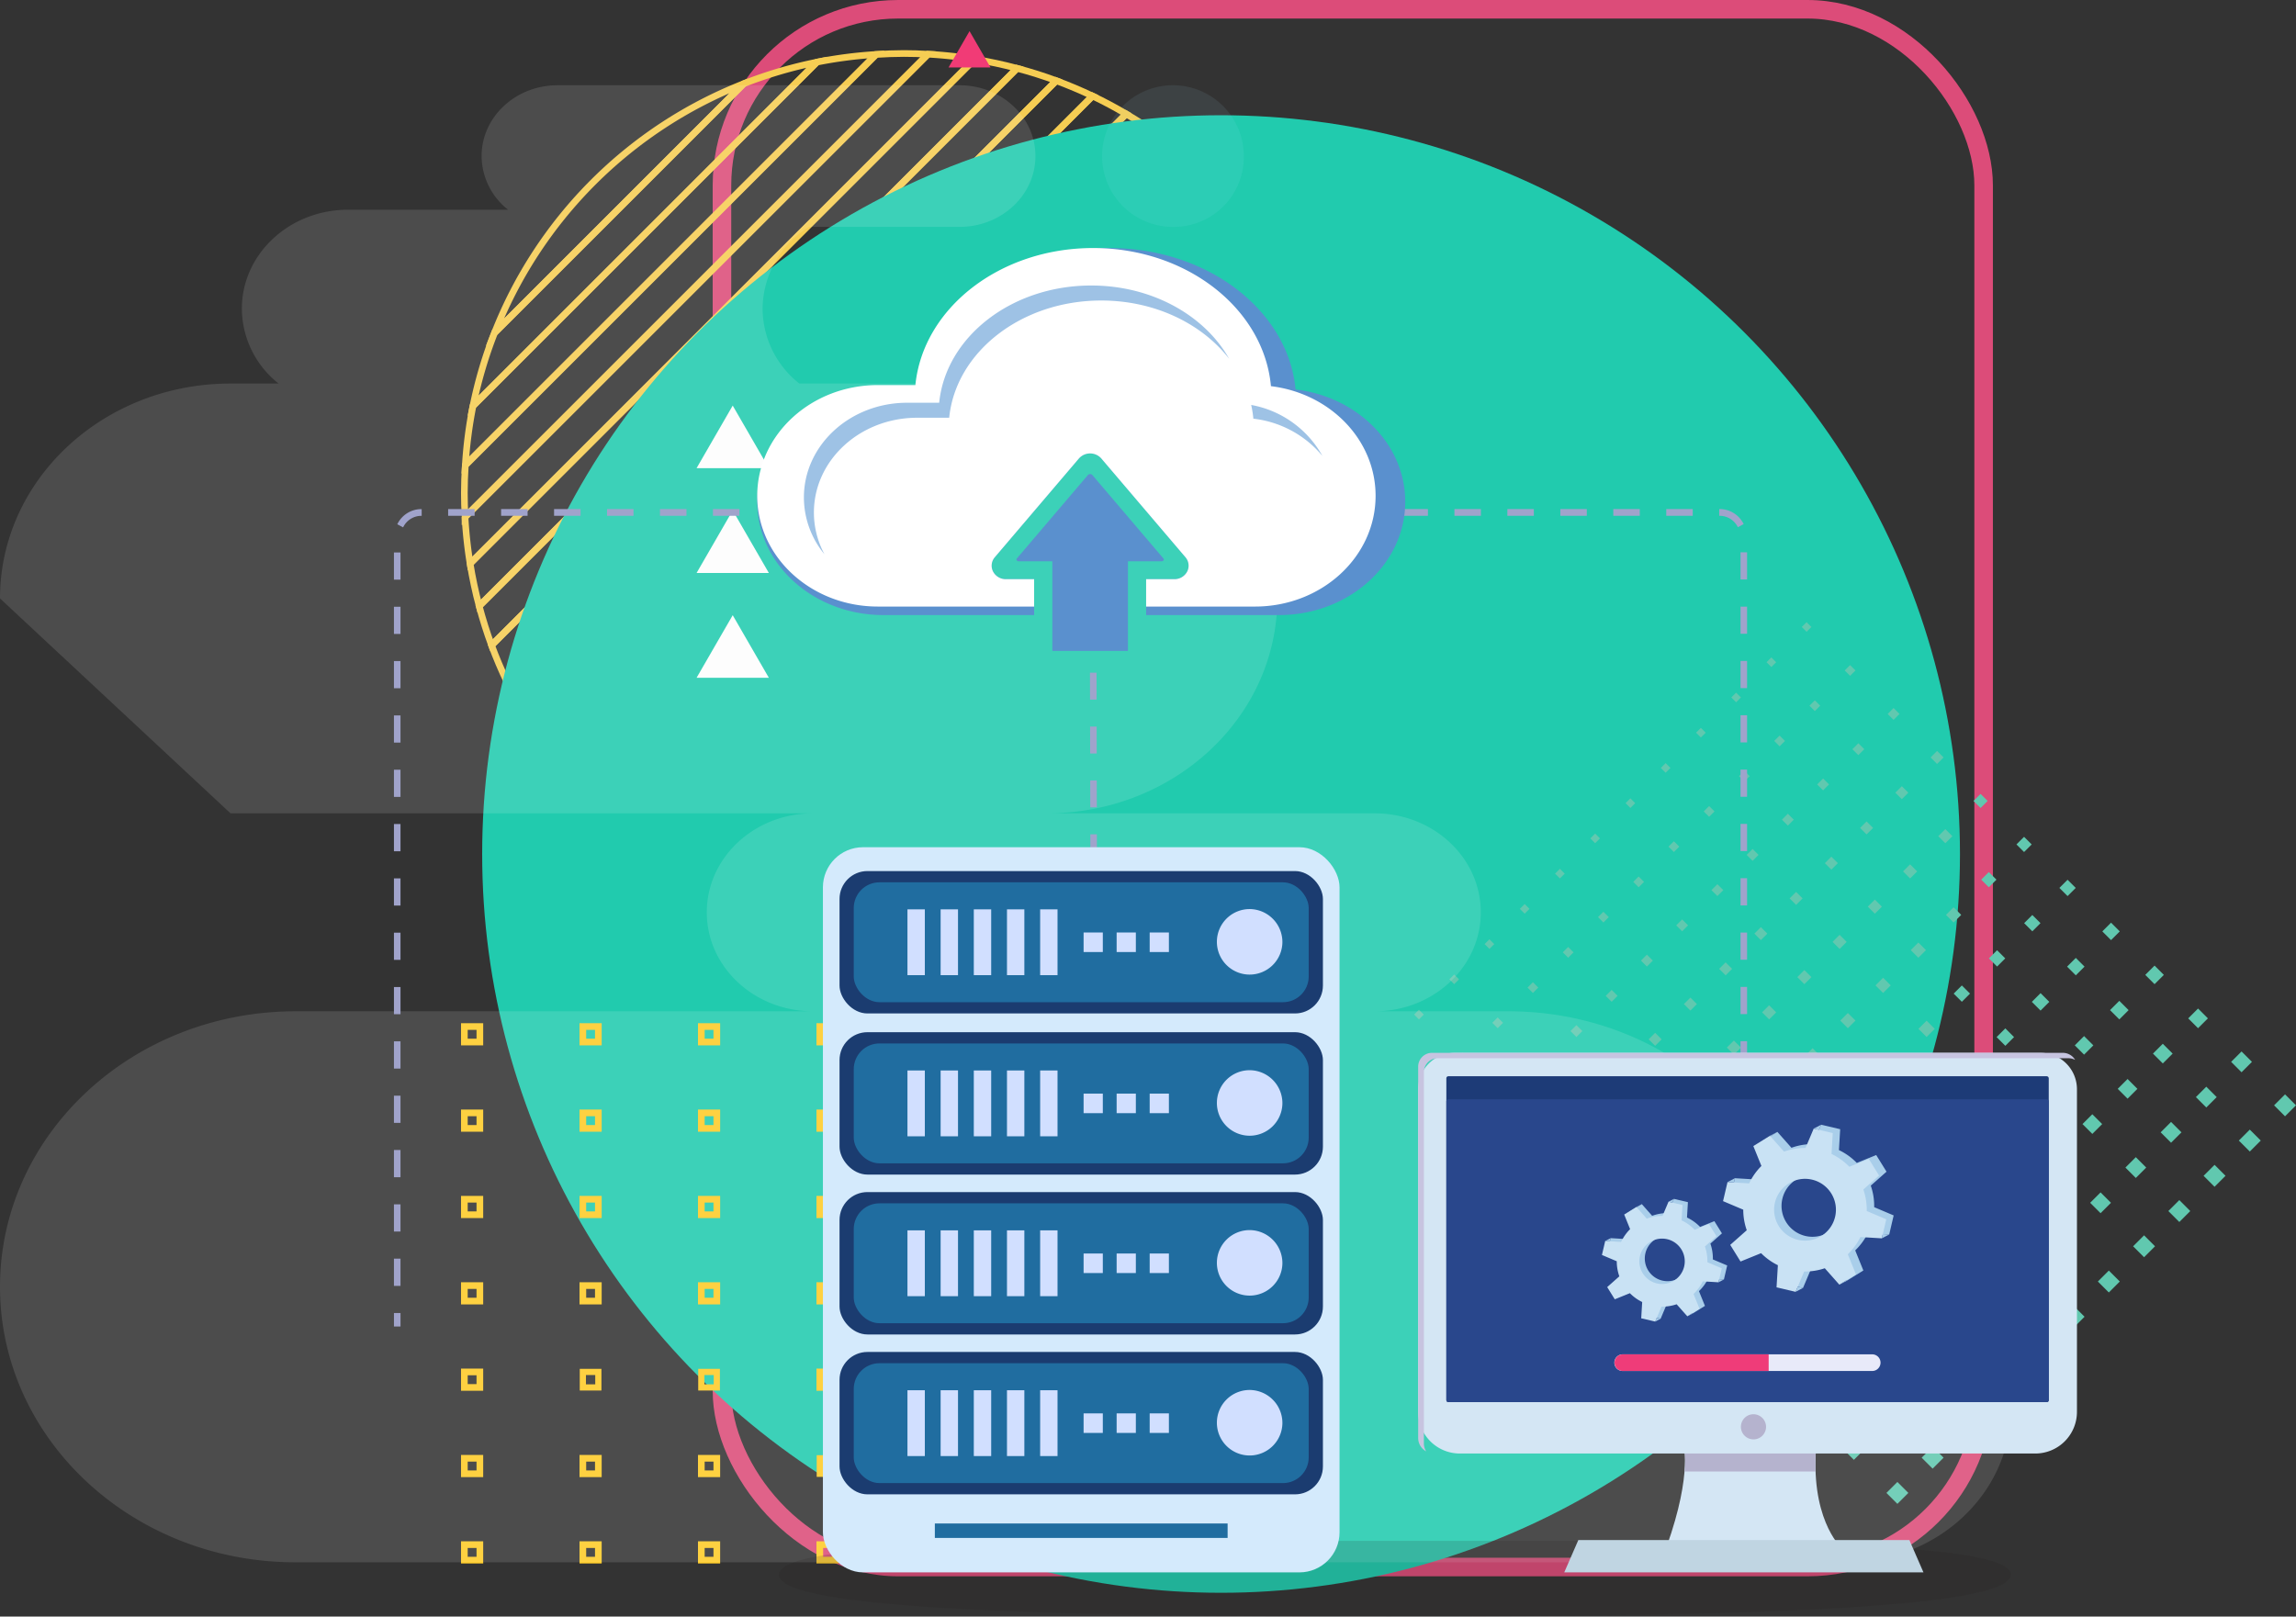 <svg xmlns="http://www.w3.org/2000/svg" width="371.438" height="261.576" viewBox="0 0 371.438 261.576">
  <rect x="0" y="0" width="371.438" height="261.576" fill="#333333" stroke="none"/>
  <g id="Grupo_911081" data-name="Grupo 911081" transform="translate(885.992 21481.859)">
    <g id="Grupo_911068" data-name="Grupo 911068" transform="translate(-1060.781 -28714.369)">
      <g id="Grupo_880390" data-name="Grupo 880390" transform="translate(249.912 7232.511)">
        <g id="Rectángulo_293058" data-name="Rectángulo 293058" transform="translate(40.173 0)" fill="none" stroke="#dc4c79" stroke-width="3">
          <rect width="207.108" height="255.056" rx="30" stroke="none"/>
          <rect x="1.5" y="1.5" width="204.108" height="252.056" rx="28.5" fill="none"/>
        </g>
        <g id="Grupo_2" data-name="Grupo 2" transform="translate(0 8.655)">
          <path id="Trazado_1" data-name="Trazado 1" d="M35.928-75.2-45.679,6.408q.567,3.5,1.466,6.88l87.02-87.02Q39.43-74.631,35.928-75.2Z" transform="translate(46.608 76.128)" fill="none" stroke="#f6cd53" stroke-miterlimit="10" stroke-width="1.078"/>
          <path id="Trazado_2" data-name="Trazado 2" d="M43.825-72.715l-87.02,87.02q.86,3.233,2,6.342L50.167-70.71Q47.062-71.858,43.825-72.715Z" transform="translate(45.591 75.111)" fill="none" stroke="#f6cd53" stroke-miterlimit="10" stroke-width="1.078"/>
          <path id="Trazado_3" data-name="Trazado 3" d="M81.182-48.491-18.971,51.662c1.269,1.508,2.593,2.968,3.982,4.364L85.546-44.509C84.15-45.9,82.69-47.222,81.182-48.491Z" transform="translate(35.666 65.186)" fill="none" stroke="#f6cd53" stroke-miterlimit="10" stroke-width="1.078"/>
          <path id="Trazado_4" data-name="Trazado 4" d="M73.947-54.647-25.128,44.428q1.723,2.432,3.635,4.712L78.66-51.013Q76.385-52.928,73.947-54.647Z" transform="translate(38.189 67.708)" fill="none" stroke="#f6cd53" stroke-miterlimit="10" stroke-width="1.078"/>
          <path id="Trazado_5" data-name="Trazado 5" d="M59.146-65.12-35.6,29.626c.887,1.863,1.862,3.675,2.9,5.445L64.591-62.217C62.822-63.258,61.009-64.233,59.146-65.12Z" transform="translate(42.479 71.999)" fill="none" stroke="#f6cd53" stroke-miterlimit="10" stroke-width="1.078"/>
          <path id="Trazado_6" data-name="Trazado 6" d="M66.6-60.2-30.684,37.085q1.534,2.608,3.28,5.067L71.671-56.923Q69.212-58.667,66.6-60.2Z" transform="translate(40.465 69.985)" fill="none" stroke="#f6cd53" stroke-miterlimit="10" stroke-width="1.078"/>
          <path id="Trazado_7" data-name="Trazado 7" d="M51.558-69.319-39.8,22.038q1.11,3,2.479,5.868L57.426-66.84Q54.56-68.2,51.558-69.319Z" transform="translate(44.199 73.719)" fill="none" stroke="#f6cd53" stroke-miterlimit="10" stroke-width="1.078"/>
          <path id="Trazado_8" data-name="Trazado 8" d="M-38.97-28.19l40.3-40.3A71.29,71.29,0,0,0-38.97-28.19Z" transform="translate(43.86 73.379)" fill="none" stroke="#f6cd53" stroke-miterlimit="10" stroke-width="1.078"/>
          <path id="Trazado_9" data-name="Trazado 9" d="M-1.094-70.913l-40.3,40.3a70.47,70.47,0,0,0-3.492,11.838L10.745-74.4A70.5,70.5,0,0,0-1.094-70.913Z" transform="translate(46.283 75.803)" fill="none" stroke="#f6cd53" stroke-miterlimit="10" stroke-width="1.078"/>
          <path id="Trazado_10" data-name="Trazado 10" d="M27.831-76.583l-74.9,74.894a71.272,71.272,0,0,0,.818,7.53L35.361-75.766A71.294,71.294,0,0,0,27.831-76.583Z" transform="translate(47.176 76.695)" fill="none" stroke="#f6cd53" stroke-miterlimit="10" stroke-width="1.078"/>
          <path id="Trazado_11" data-name="Trazado 11" d="M23.841-76.773c-1.5,0-2.995.063-4.477.155L-47.1-10.155c-.092,1.482-.155,2.972-.155,4.477,0,1.313.041,2.616.112,3.912l74.9-74.894C26.458-76.731,25.154-76.773,23.841-76.773Z" transform="translate(47.253 76.773)" fill="none" stroke="#f6cd53" stroke-miterlimit="10" stroke-width="1.078"/>
          <path id="Trazado_12" data-name="Trazado 12" d="M9.882-75.268l-55.63,55.63a71.124,71.124,0,0,0-1.243,9.59L19.471-76.511A71.219,71.219,0,0,0,9.882-75.268Z" transform="translate(47.146 76.666)" fill="none" stroke="#f6cd53" stroke-miterlimit="10" stroke-width="1.078"/>
          <path id="Trazado_13" data-name="Trazado 13" d="M134.964,23.422,52.941,105.444a71.166,71.166,0,0,0,7.481.865L135.829,30.9A71.12,71.12,0,0,0,134.964,23.422Z" transform="translate(6.205 35.725)" fill="none" stroke="#f6cd53" stroke-miterlimit="10" stroke-width="1.078"/>
          <path id="Trazado_14" data-name="Trazado 14" d="M141.175,40.561c0-1.5-.063-2.988-.154-4.466L65.614,111.5c1.479.092,2.965.154,4.466.154,1.286,0,2.563-.038,3.832-.106l67.157-67.156C141.137,43.124,141.175,41.847,141.175,40.561Z" transform="translate(1.014 30.533)" fill="none" stroke="#f6cd53" stroke-miterlimit="10" stroke-width="1.078"/>
          <path id="Trazado_15" data-name="Trazado 15" d="M146.828,50.152,79.671,117.308a71.128,71.128,0,0,0,9.509-1.162l56.486-56.485A71.238,71.238,0,0,0,146.828,50.152Z" transform="translate(-4.745 24.774)" fill="none" stroke="#f6cd53" stroke-miterlimit="10" stroke-width="1.078"/>
          <path id="Trazado_16" data-name="Trazado 16" d="M152.265,66.26,95.779,122.745a70.522,70.522,0,0,0,11.58-3.234L149.031,77.84A70.651,70.651,0,0,0,152.265,66.26Z" transform="translate(-11.344 18.175)" fill="none" stroke="#f6cd53" stroke-miterlimit="10" stroke-width="1.078"/>
          <path id="Trazado_17" data-name="Trazado 17" d="M157.068,85.877,115.4,127.548A71.3,71.3,0,0,0,157.068,85.877Z" transform="translate(-19.381 10.138)" fill="none" stroke="#f6cd53" stroke-miterlimit="10" stroke-width="1.078"/>
          <path id="Trazado_18" data-name="Trazado 18" d="M128.71,11.837,41.357,99.19q3.357.917,6.838,1.508l82.023-82.022Q129.629,15.2,128.71,11.837Z" transform="translate(10.951 40.471)" fill="none" stroke="#f6cd53" stroke-miterlimit="10" stroke-width="1.078"/>
          <path id="Trazado_19" data-name="Trazado 19" d="M102.241-26.455,3.065,72.721C4.7,73.891,6.372,75,8.1,76.031l97.449-97.449C104.52-23.148,103.411-24.825,102.241-26.455Z" transform="translate(26.639 56.159)" fill="none" stroke="#f6cd53" stroke-miterlimit="10" stroke-width="1.078"/>
          <path id="Trazado_20" data-name="Trazado 20" d="M95.327-34.388l-100.2,100.2q2.262,1.927,4.684,3.663L98.991-29.7Q97.254-32.124,95.327-34.388Z" transform="translate(29.889 59.409)" fill="none" stroke="#f6cd53" stroke-miterlimit="10" stroke-width="1.078"/>
          <path id="Trazado_21" data-name="Trazado 21" d="M122.292,1.157,30.676,92.773q3.087,1.165,6.305,2.042L124.334,7.462Q123.455,4.246,122.292,1.157Z" transform="translate(15.327 44.847)" fill="none" stroke="#f6cd53" stroke-miterlimit="10" stroke-width="1.078"/>
          <path id="Trazado_22" data-name="Trazado 22" d="M88.31-41.745-12.225,58.79c1.388,1.4,2.843,2.726,4.342,4L92.313-37.4C91.035-38.9,89.707-40.357,88.31-41.745Z" transform="translate(32.903 62.423)" fill="none" stroke="#f6cd53" stroke-miterlimit="10" stroke-width="1.078"/>
          <path id="Trazado_23" data-name="Trazado 23" d="M115.735-8.746,20.773,86.215c1.9.921,3.855,1.749,5.846,2.5L118.235-2.9C117.484-4.892,116.655-6.845,115.735-8.746Z" transform="translate(19.384 48.904)" fill="none" stroke="#f6cd53" stroke-miterlimit="10" stroke-width="1.078"/>
          <path id="Trazado_24" data-name="Trazado 24" d="M109.046-17.923,11.6,79.526c1.759,1.05,3.563,2.032,5.417,2.929l94.962-94.961C111.078-14.36,110.1-16.163,109.046-17.923Z" transform="translate(23.143 52.663)" fill="none" stroke="#f6cd53" stroke-miterlimit="10" stroke-width="1.078"/>
        </g>
        <ellipse id="Elipse_4759" data-name="Elipse 4759" cx="119.537" cy="119.537" rx="119.537" ry="119.537" transform="translate(2.88 18.647)" fill="#21cbae"/>
        <g id="Grupo_91" data-name="Grupo 91" transform="translate(153.648 100.67)">
          <g id="Grupo_68" data-name="Grupo 68" transform="translate(62.712 0)">
            <g id="Grupo_67" data-name="Grupo 67" transform="translate(0)">
              <rect id="Rectángulo_193" data-name="Rectángulo 193" width="2.508" height="2.508" transform="translate(76.408 78.181) rotate(-44.999)" fill="#61c8af"/>
              <rect id="Rectángulo_194" data-name="Rectángulo 194" width="2.38" height="2.38" transform="translate(69.462 71.145) rotate(-45)" fill="#61c8af"/>
              <rect id="Rectángulo_195" data-name="Rectángulo 195" width="2.252" height="2.252" transform="translate(62.516 64.108) rotate(-45)" fill="#61c8af"/>
              <rect id="Rectángulo_196" data-name="Rectángulo 196" width="2.125" height="2.125" transform="matrix(0.707, -0.707, 0.707, 0.707, 55.57, 57.072)" fill="#61c8af"/>
              <rect id="Rectángulo_197" data-name="Rectángulo 197" width="1.997" height="1.997" transform="translate(48.623 50.035) rotate(-45)" fill="#61c8af"/>
              <rect id="Rectángulo_198" data-name="Rectángulo 198" width="1.869" height="1.869" transform="matrix(0.707, -0.707, 0.707, 0.707, 41.677, 42.999)" fill="#61c8af"/>
              <rect id="Rectángulo_199" data-name="Rectángulo 199" width="1.742" height="1.742" transform="translate(34.731 35.963) rotate(-45)" fill="#61c8af"/>
              <rect id="Rectángulo_200" data-name="Rectángulo 200" width="1.614" height="1.614" transform="translate(27.785 28.926) rotate(-45.001)" fill="#61c8af"/>
              <rect id="Rectángulo_201" data-name="Rectángulo 201" width="1.486" height="1.486" transform="translate(20.839 21.89) rotate(-45)" fill="#61c8af"/>
              <rect id="Rectángulo_202" data-name="Rectángulo 202" width="1.359" height="1.359" transform="matrix(0.707, -0.707, 0.707, 0.707, 13.892, 14.853)" fill="#61c8af"/>
              <rect id="Rectángulo_203" data-name="Rectángulo 203" width="1.231" height="1.231" transform="translate(6.946 7.817) rotate(-45)" fill="#61c8af"/>
              <rect id="Rectángulo_204" data-name="Rectángulo 204" width="1.103" height="1.103" transform="matrix(0.707, -0.707, 0.707, 0.707, 0, 0.78)" fill="#61c8af"/>
            </g>
          </g>
          <g id="Grupo_70" data-name="Grupo 70" transform="translate(57.011 5.701)">
            <g id="Grupo_69" data-name="Grupo 69" transform="translate(0 0)">
              <rect id="Rectángulo_205" data-name="Rectángulo 205" width="2.508" height="2.508" transform="translate(76.408 78.181) rotate(-44.999)" fill="#61c8af"/>
              <rect id="Rectángulo_206" data-name="Rectángulo 206" width="2.38" height="2.38" transform="translate(69.462 71.145) rotate(-45)" fill="#61c8af"/>
              <rect id="Rectángulo_207" data-name="Rectángulo 207" width="2.252" height="2.252" transform="translate(62.516 64.108) rotate(-44.999)" fill="#61c8af"/>
              <rect id="Rectángulo_208" data-name="Rectángulo 208" width="2.125" height="2.125" transform="translate(55.57 57.072) rotate(-45)" fill="#61c8af"/>
              <rect id="Rectángulo_209" data-name="Rectángulo 209" width="1.997" height="1.997" transform="translate(48.623 50.035) rotate(-45)" fill="#61c8af"/>
              <rect id="Rectángulo_210" data-name="Rectángulo 210" width="1.869" height="1.869" transform="translate(41.677 42.999) rotate(-45)" fill="#61c8af"/>
              <rect id="Rectángulo_211" data-name="Rectángulo 211" width="1.742" height="1.742" transform="translate(34.731 35.963) rotate(-45)" fill="#61c8af"/>
              <rect id="Rectángulo_212" data-name="Rectángulo 212" width="1.614" height="1.614" transform="translate(27.785 28.926) rotate(-45)" fill="#61c8af"/>
              <rect id="Rectángulo_213" data-name="Rectángulo 213" width="1.486" height="1.486" transform="translate(20.839 21.89) rotate(-45)" fill="#61c8af"/>
              <rect id="Rectángulo_214" data-name="Rectángulo 214" width="1.359" height="1.359" transform="translate(13.892 14.853) rotate(-45)" fill="#61c8af"/>
              <rect id="Rectángulo_215" data-name="Rectángulo 215" width="1.231" height="1.231" transform="translate(6.946 7.817) rotate(-45)" fill="#61c8af"/>
              <rect id="Rectángulo_216" data-name="Rectángulo 216" width="1.103" height="1.103" transform="matrix(0.707, -0.707, 0.707, 0.707, 0, 0.78)" fill="#61c8af"/>
            </g>
          </g>
          <g id="Grupo_72" data-name="Grupo 72" transform="translate(51.31 11.402)">
            <g id="Grupo_71" data-name="Grupo 71" transform="translate(0 0)">
              <rect id="Rectángulo_217" data-name="Rectángulo 217" width="2.508" height="2.508" transform="translate(76.408 78.181) rotate(-44.999)" fill="#61c8af"/>
              <rect id="Rectángulo_218" data-name="Rectángulo 218" width="2.38" height="2.38" transform="translate(69.462 71.145) rotate(-44.999)" fill="#61c8af"/>
              <rect id="Rectángulo_219" data-name="Rectángulo 219" width="2.252" height="2.252" transform="translate(62.516 64.108) rotate(-44.999)" fill="#61c8af"/>
              <rect id="Rectángulo_220" data-name="Rectángulo 220" width="2.125" height="2.125" transform="matrix(0.707, -0.707, 0.707, 0.707, 55.57, 57.072)" fill="#61c8af"/>
              <rect id="Rectángulo_221" data-name="Rectángulo 221" width="1.997" height="1.997" transform="translate(48.623 50.035) rotate(-44.999)" fill="#61c8af"/>
              <rect id="Rectángulo_222" data-name="Rectángulo 222" width="1.869" height="1.869" transform="matrix(0.707, -0.707, 0.707, 0.707, 41.677, 42.999)" fill="#61c8af"/>
              <rect id="Rectángulo_223" data-name="Rectángulo 223" width="1.742" height="1.742" transform="matrix(0.707, -0.707, 0.707, 0.707, 34.731, 35.963)" fill="#61c8af"/>
              <rect id="Rectángulo_224" data-name="Rectángulo 224" width="1.614" height="1.614" transform="translate(27.785 28.926) rotate(-44.999)" fill="#61c8af"/>
              <rect id="Rectángulo_225" data-name="Rectángulo 225" width="1.486" height="1.486" transform="translate(20.839 21.89) rotate(-45)" fill="#61c8af"/>
              <rect id="Rectángulo_226" data-name="Rectángulo 226" width="1.359" height="1.359" transform="translate(13.892 14.853) rotate(-44.998)" fill="#61c8af"/>
              <rect id="Rectángulo_227" data-name="Rectángulo 227" width="1.231" height="1.231" transform="translate(6.946 7.817) rotate(-45)" fill="#61c8af"/>
              <rect id="Rectángulo_228" data-name="Rectángulo 228" width="1.103" height="1.103" transform="matrix(0.707, -0.707, 0.707, 0.707, 0, 0.78)" fill="#61c8af"/>
            </g>
          </g>
          <g id="Grupo_74" data-name="Grupo 74" transform="translate(45.609 17.103)">
            <g id="Grupo_73" data-name="Grupo 73" transform="translate(0 0)">
              <rect id="Rectángulo_229" data-name="Rectángulo 229" width="2.508" height="2.508" transform="translate(76.408 78.181) rotate(-45.001)" fill="#61c8af"/>
              <rect id="Rectángulo_230" data-name="Rectángulo 230" width="2.38" height="2.38" transform="translate(69.462 71.145) rotate(-45.001)" fill="#61c8af"/>
              <rect id="Rectángulo_231" data-name="Rectángulo 231" width="2.252" height="2.252" transform="translate(62.516 64.108) rotate(-45)" fill="#61c8af"/>
              <rect id="Rectángulo_232" data-name="Rectángulo 232" width="2.125" height="2.125" transform="matrix(0.707, -0.707, 0.707, 0.707, 55.57, 57.072)" fill="#61c8af"/>
              <rect id="Rectángulo_233" data-name="Rectángulo 233" width="1.997" height="1.997" transform="translate(48.623 50.035) rotate(-45)" fill="#61c8af"/>
              <rect id="Rectángulo_234" data-name="Rectángulo 234" width="1.869" height="1.869" transform="matrix(0.707, -0.707, 0.707, 0.707, 41.677, 42.999)" fill="#61c8af"/>
              <rect id="Rectángulo_235" data-name="Rectángulo 235" width="1.742" height="1.742" transform="translate(34.731 35.963) rotate(-45)" fill="#61c8af"/>
              <rect id="Rectángulo_236" data-name="Rectángulo 236" width="1.614" height="1.614" transform="translate(27.785 28.926) rotate(-45.001)" fill="#61c8af"/>
              <rect id="Rectángulo_237" data-name="Rectángulo 237" width="1.486" height="1.486" transform="translate(20.839 21.89) rotate(-45)" fill="#61c8af"/>
              <rect id="Rectángulo_238" data-name="Rectángulo 238" width="1.359" height="1.359" transform="translate(13.892 14.853) rotate(-45)" fill="#61c8af"/>
              <rect id="Rectángulo_239" data-name="Rectángulo 239" width="1.231" height="1.231" transform="translate(6.946 7.817) rotate(-45)" fill="#61c8af"/>
              <rect id="Rectángulo_240" data-name="Rectángulo 240" width="1.103" height="1.103" transform="translate(0 0.78) rotate(-44.998)" fill="#61c8af"/>
            </g>
          </g>
          <g id="Grupo_76" data-name="Grupo 76" transform="translate(39.907 22.804)">
            <g id="Grupo_75" data-name="Grupo 75" transform="translate(0 0)">
              <rect id="Rectángulo_241" data-name="Rectángulo 241" width="2.508" height="2.508" transform="translate(76.408 78.181) rotate(-45.001)" fill="#61c8af"/>
              <rect id="Rectángulo_242" data-name="Rectángulo 242" width="2.38" height="2.38" transform="translate(69.462 71.145) rotate(-45.001)" fill="#61c8af"/>
              <rect id="Rectángulo_243" data-name="Rectángulo 243" width="2.252" height="2.252" transform="translate(62.516 64.108) rotate(-45)" fill="#61c8af"/>
              <rect id="Rectángulo_244" data-name="Rectángulo 244" width="2.125" height="2.125" transform="matrix(0.707, -0.707, 0.707, 0.707, 55.57, 57.072)" fill="#61c8af"/>
              <rect id="Rectángulo_245" data-name="Rectángulo 245" width="1.997" height="1.997" transform="translate(48.623 50.035) rotate(-45)" fill="#61c8af"/>
              <rect id="Rectángulo_246" data-name="Rectángulo 246" width="1.869" height="1.869" transform="translate(41.677 42.999) rotate(-45.001)" fill="#61c8af"/>
              <rect id="Rectángulo_247" data-name="Rectángulo 247" width="1.742" height="1.742" transform="translate(34.731 35.962) rotate(-45)" fill="#61c8af"/>
              <rect id="Rectángulo_248" data-name="Rectángulo 248" width="1.614" height="1.614" transform="translate(27.785 28.926) rotate(-45.001)" fill="#61c8af"/>
              <rect id="Rectángulo_249" data-name="Rectángulo 249" width="1.486" height="1.486" transform="translate(20.839 21.89) rotate(-45)" fill="#61c8af"/>
              <rect id="Rectángulo_250" data-name="Rectángulo 250" width="1.359" height="1.359" transform="matrix(0.707, -0.707, 0.707, 0.707, 13.892, 14.853)" fill="#61c8af"/>
              <rect id="Rectángulo_251" data-name="Rectángulo 251" width="1.231" height="1.231" transform="translate(6.946 7.817) rotate(-45)" fill="#61c8af"/>
              <rect id="Rectángulo_252" data-name="Rectángulo 252" width="1.103" height="1.103" transform="matrix(0.707, -0.707, 0.707, 0.707, 0, 0.78)" fill="#61c8af"/>
            </g>
          </g>
          <g id="Grupo_78" data-name="Grupo 78" transform="translate(34.206 28.505)">
            <g id="Grupo_77" data-name="Grupo 77" transform="translate(0 0)">
              <rect id="Rectángulo_253" data-name="Rectángulo 253" width="2.508" height="2.508" transform="translate(76.408 78.181) rotate(-45)" fill="#61c8af"/>
              <rect id="Rectángulo_254" data-name="Rectángulo 254" width="2.38" height="2.38" transform="translate(69.462 71.145) rotate(-45)" fill="#61c8af"/>
              <rect id="Rectángulo_255" data-name="Rectángulo 255" width="2.252" height="2.252" transform="translate(62.516 64.108) rotate(-45.001)" fill="#61c8af"/>
              <rect id="Rectángulo_256" data-name="Rectángulo 256" width="2.125" height="2.125" transform="matrix(0.707, -0.707, 0.707, 0.707, 55.57, 57.072)" fill="#61c8af"/>
              <rect id="Rectángulo_257" data-name="Rectángulo 257" width="1.997" height="1.997" transform="matrix(0.707, -0.707, 0.707, 0.707, 48.623, 50.035)" fill="#61c8af"/>
              <rect id="Rectángulo_258" data-name="Rectángulo 258" width="1.869" height="1.869" transform="matrix(0.707, -0.707, 0.707, 0.707, 41.677, 42.999)" fill="#61c8af"/>
              <rect id="Rectángulo_259" data-name="Rectángulo 259" width="1.742" height="1.742" transform="translate(34.731 35.963) rotate(-45)" fill="#61c8af"/>
              <rect id="Rectángulo_260" data-name="Rectángulo 260" width="1.614" height="1.614" transform="translate(27.785 28.926) rotate(-45.001)" fill="#61c8af"/>
              <rect id="Rectángulo_261" data-name="Rectángulo 261" width="1.486" height="1.486" transform="translate(20.839 21.89) rotate(-45)" fill="#61c8af"/>
              <rect id="Rectángulo_262" data-name="Rectángulo 262" width="1.359" height="1.359" transform="matrix(0.707, -0.707, 0.707, 0.707, 13.892, 14.853)" fill="#61c8af"/>
              <rect id="Rectángulo_263" data-name="Rectángulo 263" width="1.231" height="1.231" transform="translate(6.946 7.817) rotate(-45)" fill="#61c8af"/>
              <rect id="Rectángulo_264" data-name="Rectángulo 264" width="1.103" height="1.103" transform="matrix(0.707, -0.707, 0.707, 0.707, 0, 0.78)" fill="#61c8af"/>
            </g>
          </g>
          <g id="Grupo_80" data-name="Grupo 80" transform="translate(28.505 34.206)">
            <g id="Grupo_79" data-name="Grupo 79" transform="translate(0 0)">
              <rect id="Rectángulo_265" data-name="Rectángulo 265" width="2.508" height="2.508" transform="translate(76.408 78.181) rotate(-44.999)" fill="#61c8af"/>
              <rect id="Rectángulo_266" data-name="Rectángulo 266" width="2.38" height="2.38" transform="translate(69.462 71.145) rotate(-45)" fill="#61c8af"/>
              <rect id="Rectángulo_267" data-name="Rectángulo 267" width="2.252" height="2.252" transform="translate(62.516 64.108) rotate(-44.999)" fill="#61c8af"/>
              <rect id="Rectángulo_268" data-name="Rectángulo 268" width="2.125" height="2.125" transform="translate(55.57 57.072) rotate(-45)" fill="#61c8af"/>
              <rect id="Rectángulo_269" data-name="Rectángulo 269" width="1.997" height="1.997" transform="translate(48.623 50.035) rotate(-44.999)" fill="#61c8af"/>
              <rect id="Rectángulo_270" data-name="Rectángulo 270" width="1.869" height="1.869" transform="matrix(0.707, -0.707, 0.707, 0.707, 41.677, 42.999)" fill="#61c8af"/>
              <rect id="Rectángulo_271" data-name="Rectángulo 271" width="1.742" height="1.742" transform="matrix(0.707, -0.707, 0.707, 0.707, 34.731, 35.963)" fill="#61c8af"/>
              <rect id="Rectángulo_272" data-name="Rectángulo 272" width="1.614" height="1.614" transform="translate(27.785 28.926) rotate(-45.001)" fill="#61c8af"/>
              <rect id="Rectángulo_273" data-name="Rectángulo 273" width="1.486" height="1.486" transform="translate(20.839 21.89) rotate(-45)" fill="#61c8af"/>
              <rect id="Rectángulo_274" data-name="Rectángulo 274" width="1.359" height="1.359" transform="translate(13.892 14.853) rotate(-45.002)" fill="#61c8af"/>
              <rect id="Rectángulo_275" data-name="Rectángulo 275" width="1.231" height="1.231" transform="translate(6.946 7.817) rotate(-45)" fill="#61c8af"/>
              <rect id="Rectángulo_276" data-name="Rectángulo 276" width="1.103" height="1.103" transform="matrix(0.707, -0.707, 0.707, 0.707, 0, 0.78)" fill="#61c8af"/>
            </g>
          </g>
          <g id="Grupo_82" data-name="Grupo 82" transform="translate(22.804 39.907)">
            <g id="Grupo_81" data-name="Grupo 81" transform="translate(0 0)">
              <rect id="Rectángulo_277" data-name="Rectángulo 277" width="2.508" height="2.508" transform="translate(76.408 78.181) rotate(-44.999)" fill="#61c8af"/>
              <rect id="Rectángulo_278" data-name="Rectángulo 278" width="2.38" height="2.38" transform="translate(69.462 71.145) rotate(-45)" fill="#61c8af"/>
              <rect id="Rectángulo_279" data-name="Rectángulo 279" width="2.252" height="2.252" transform="translate(62.516 64.108) rotate(-44.999)" fill="#61c8af"/>
              <rect id="Rectángulo_280" data-name="Rectángulo 280" width="2.125" height="2.125" transform="translate(55.57 57.072) rotate(-45)" fill="#61c8af"/>
              <rect id="Rectángulo_281" data-name="Rectángulo 281" width="1.997" height="1.997" transform="translate(48.623 50.035) rotate(-44.999)" fill="#61c8af"/>
              <rect id="Rectángulo_282" data-name="Rectángulo 282" width="1.869" height="1.869" transform="translate(41.677 42.999) rotate(-45)" fill="#61c8af"/>
              <rect id="Rectángulo_283" data-name="Rectángulo 283" width="1.742" height="1.742" transform="matrix(0.707, -0.707, 0.707, 0.707, 34.731, 35.962)" fill="#61c8af"/>
              <rect id="Rectángulo_284" data-name="Rectángulo 284" width="1.614" height="1.614" transform="translate(27.785 28.926) rotate(-45)" fill="#61c8af"/>
              <rect id="Rectángulo_285" data-name="Rectángulo 285" width="1.486" height="1.486" transform="translate(20.839 21.89) rotate(-45)" fill="#61c8af"/>
              <rect id="Rectángulo_286" data-name="Rectángulo 286" width="1.359" height="1.359" transform="translate(13.892 14.853) rotate(-45)" fill="#61c8af"/>
              <rect id="Rectángulo_287" data-name="Rectángulo 287" width="1.231" height="1.231" transform="translate(6.946 7.817) rotate(-45)" fill="#61c8af"/>
              <rect id="Rectángulo_288" data-name="Rectángulo 288" width="1.103" height="1.103" transform="matrix(0.707, -0.707, 0.707, 0.707, 0, 0.78)" fill="#61c8af"/>
            </g>
          </g>
          <g id="Grupo_84" data-name="Grupo 84" transform="translate(17.103 45.609)">
            <g id="Grupo_83" data-name="Grupo 83" transform="translate(0 0)">
              <rect id="Rectángulo_289" data-name="Rectángulo 289" width="2.508" height="2.508" transform="translate(76.408 78.181) rotate(-44.999)" fill="#61c8af"/>
              <rect id="Rectángulo_290" data-name="Rectángulo 290" width="2.38" height="2.38" transform="translate(69.462 71.145) rotate(-44.999)" fill="#61c8af"/>
              <rect id="Rectángulo_291" data-name="Rectángulo 291" width="2.252" height="2.252" transform="translate(62.516 64.108) rotate(-44.999)" fill="#61c8af"/>
              <rect id="Rectángulo_292" data-name="Rectángulo 292" width="2.125" height="2.125" transform="matrix(0.707, -0.707, 0.707, 0.707, 55.57, 57.072)" fill="#61c8af"/>
              <rect id="Rectángulo_293" data-name="Rectángulo 293" width="1.997" height="1.997" transform="translate(48.623 50.035) rotate(-44.999)" fill="#61c8af"/>
              <rect id="Rectángulo_294" data-name="Rectángulo 294" width="1.869" height="1.869" transform="matrix(0.707, -0.707, 0.707, 0.707, 41.677, 42.999)" fill="#61c8af"/>
              <rect id="Rectángulo_295" data-name="Rectángulo 295" width="1.742" height="1.742" transform="matrix(0.707, -0.707, 0.707, 0.707, 34.731, 35.962)" fill="#61c8af"/>
              <rect id="Rectángulo_296" data-name="Rectángulo 296" width="1.614" height="1.614" transform="translate(27.785 28.926) rotate(-44.999)" fill="#61c8af"/>
              <rect id="Rectángulo_297" data-name="Rectángulo 297" width="1.486" height="1.486" transform="matrix(0.707, -0.707, 0.707, 0.707, 20.839, 21.889)" fill="#61c8af"/>
              <rect id="Rectángulo_298" data-name="Rectángulo 298" width="1.359" height="1.359" transform="translate(13.892 14.853) rotate(-44.998)" fill="#61c8af"/>
              <rect id="Rectángulo_299" data-name="Rectángulo 299" width="1.231" height="1.231" transform="translate(6.946 7.817) rotate(-44.998)" fill="#61c8af"/>
              <rect id="Rectángulo_300" data-name="Rectángulo 300" width="1.103" height="1.103" transform="translate(0 0.78) rotate(-44.998)" fill="#61c8af"/>
            </g>
          </g>
          <g id="Grupo_86" data-name="Grupo 86" transform="translate(11.402 51.31)">
            <g id="Grupo_85" data-name="Grupo 85" transform="translate(0 0)">
              <rect id="Rectángulo_301" data-name="Rectángulo 301" width="2.508" height="2.508" transform="matrix(0.707, -0.707, 0.707, 0.707, 76.408, 78.182)" fill="#61c8af"/>
              <rect id="Rectángulo_302" data-name="Rectángulo 302" width="2.38" height="2.38" transform="translate(69.462 71.145) rotate(-45.001)" fill="#61c8af"/>
              <rect id="Rectángulo_303" data-name="Rectángulo 303" width="2.252" height="2.252" transform="translate(62.516 64.109) rotate(-45.001)" fill="#61c8af"/>
              <rect id="Rectángulo_304" data-name="Rectángulo 304" width="2.125" height="2.125" transform="matrix(0.707, -0.707, 0.707, 0.707, 55.57, 57.072)" fill="#61c8af"/>
              <rect id="Rectángulo_305" data-name="Rectángulo 305" width="1.997" height="1.997" transform="translate(48.623 50.036) rotate(-45)" fill="#61c8af"/>
              <rect id="Rectángulo_306" data-name="Rectángulo 306" width="1.869" height="1.869" transform="translate(41.677 42.999) rotate(-45.001)" fill="#61c8af"/>
              <rect id="Rectángulo_307" data-name="Rectángulo 307" width="1.742" height="1.742" transform="translate(34.731 35.963) rotate(-45)" fill="#61c8af"/>
              <rect id="Rectángulo_308" data-name="Rectángulo 308" width="1.614" height="1.614" transform="translate(27.785 28.926) rotate(-45.001)" fill="#61c8af"/>
              <rect id="Rectángulo_309" data-name="Rectángulo 309" width="1.486" height="1.486" transform="translate(20.839 21.89) rotate(-45)" fill="#61c8af"/>
              <rect id="Rectángulo_310" data-name="Rectángulo 310" width="1.359" height="1.359" transform="translate(13.892 14.853) rotate(-45)" fill="#61c8af"/>
              <rect id="Rectángulo_311" data-name="Rectángulo 311" width="1.231" height="1.231" transform="translate(6.946 7.817) rotate(-45)" fill="#61c8af"/>
              <rect id="Rectángulo_312" data-name="Rectángulo 312" width="1.103" height="1.103" transform="translate(0 0.78) rotate(-45)" fill="#61c8af"/>
            </g>
          </g>
          <g id="Grupo_88" data-name="Grupo 88" transform="translate(5.701 57.011)">
            <g id="Grupo_87" data-name="Grupo 87" transform="translate(0 0)">
              <rect id="Rectángulo_313" data-name="Rectángulo 313" width="2.508" height="2.508" transform="translate(76.408 78.181) rotate(-45)" fill="#61c8af"/>
              <rect id="Rectángulo_314" data-name="Rectángulo 314" width="2.38" height="2.38" transform="translate(69.462 71.145) rotate(-45)" fill="#61c8af"/>
              <rect id="Rectángulo_315" data-name="Rectángulo 315" width="2.252" height="2.252" transform="translate(62.516 64.108) rotate(-45)" fill="#61c8af"/>
              <rect id="Rectángulo_316" data-name="Rectángulo 316" width="2.125" height="2.125" transform="matrix(0.707, -0.707, 0.707, 0.707, 55.57, 57.072)" fill="#61c8af"/>
              <rect id="Rectángulo_317" data-name="Rectángulo 317" width="1.997" height="1.997" transform="translate(48.623 50.035) rotate(-45.001)" fill="#61c8af"/>
              <rect id="Rectángulo_318" data-name="Rectángulo 318" width="1.869" height="1.869" transform="matrix(0.707, -0.707, 0.707, 0.707, 41.677, 42.999)" fill="#61c8af"/>
              <rect id="Rectángulo_319" data-name="Rectángulo 319" width="1.742" height="1.742" transform="translate(34.731 35.963) rotate(-45)" fill="#61c8af"/>
              <rect id="Rectángulo_320" data-name="Rectángulo 320" width="1.614" height="1.614" transform="translate(27.785 28.926) rotate(-45.001)" fill="#61c8af"/>
              <rect id="Rectángulo_321" data-name="Rectángulo 321" width="1.486" height="1.486" transform="translate(20.839 21.89) rotate(-45)" fill="#61c8af"/>
              <rect id="Rectángulo_322" data-name="Rectángulo 322" width="1.359" height="1.359" transform="matrix(0.707, -0.707, 0.707, 0.707, 13.892, 14.853)" fill="#61c8af"/>
              <rect id="Rectángulo_323" data-name="Rectángulo 323" width="1.231" height="1.231" transform="translate(6.946 7.817) rotate(-45)" fill="#61c8af"/>
              <rect id="Rectángulo_324" data-name="Rectángulo 324" width="1.103" height="1.103" transform="matrix(0.707, -0.707, 0.707, 0.707, 0, 0.78)" fill="#61c8af"/>
            </g>
          </g>
          <g id="Grupo_90" data-name="Grupo 90" transform="translate(0 62.712)">
            <g id="Grupo_89" data-name="Grupo 89" transform="translate(0 0)">
              <rect id="Rectángulo_325" data-name="Rectángulo 325" width="2.508" height="2.508" transform="translate(76.408 78.181) rotate(-45)" fill="#61c8af"/>
              <rect id="Rectángulo_326" data-name="Rectángulo 326" width="2.38" height="2.38" transform="translate(69.462 71.145) rotate(-45)" fill="#61c8af"/>
              <rect id="Rectángulo_327" data-name="Rectángulo 327" width="2.252" height="2.252" transform="translate(62.516 64.108) rotate(-45)" fill="#61c8af"/>
              <rect id="Rectángulo_328" data-name="Rectángulo 328" width="2.125" height="2.125" transform="translate(55.57 57.072) rotate(-45)" fill="#61c8af"/>
              <rect id="Rectángulo_329" data-name="Rectángulo 329" width="1.997" height="1.997" transform="translate(48.623 50.035) rotate(-45)" fill="#61c8af"/>
              <rect id="Rectángulo_330" data-name="Rectángulo 330" width="1.869" height="1.869" transform="translate(41.677 42.999) rotate(-45)" fill="#61c8af"/>
              <rect id="Rectángulo_331" data-name="Rectángulo 331" width="1.742" height="1.742" transform="matrix(0.707, -0.707, 0.707, 0.707, 34.731, 35.963)" fill="#61c8af"/>
              <rect id="Rectángulo_332" data-name="Rectángulo 332" width="1.614" height="1.614" transform="translate(27.785 28.926) rotate(-45.001)" fill="#61c8af"/>
              <rect id="Rectángulo_333" data-name="Rectángulo 333" width="1.486" height="1.486" transform="translate(20.839 21.89) rotate(-45.002)" fill="#61c8af"/>
              <rect id="Rectángulo_334" data-name="Rectángulo 334" width="1.359" height="1.359" transform="translate(13.892 14.853) rotate(-45.002)" fill="#61c8af"/>
              <rect id="Rectángulo_335" data-name="Rectángulo 335" width="1.231" height="1.231" transform="matrix(0.707, -0.707, 0.707, 0.707, 6.946, 7.817)" fill="#61c8af"/>
              <rect id="Rectángulo_336" data-name="Rectángulo 336" width="1.103" height="1.103" transform="matrix(0.707, -0.707, 0.707, 0.707, 0, 0.78)" fill="#61c8af"/>
            </g>
          </g>
        </g>
        <g id="Grupo_875935" data-name="Grupo 875935" transform="translate(0 166.099)">
          <g id="Grupo_4" data-name="Grupo 4">
            <rect id="Rectángulo_4" data-name="Rectángulo 4" width="2.508" height="2.508" fill="none" stroke="#fecb27" stroke-miterlimit="10" stroke-width="1.078"/>
            <rect id="Rectángulo_5" data-name="Rectángulo 5" width="2.508" height="2.508" transform="translate(19.167)" fill="none" stroke="#fecb27" stroke-miterlimit="10" stroke-width="1.078"/>
            <rect id="Rectángulo_6" data-name="Rectángulo 6" width="2.508" height="2.508" transform="translate(38.333)" fill="none" stroke="#fecb27" stroke-miterlimit="10" stroke-width="1.078"/>
            <rect id="Rectángulo_7" data-name="Rectángulo 7" width="2.508" height="2.508" transform="translate(57.5)" fill="none" stroke="#fecb27" stroke-miterlimit="10" stroke-width="1.078"/>
            <rect id="Rectángulo_8" data-name="Rectángulo 8" width="2.508" height="2.508" transform="translate(76.666)" fill="none" stroke="#fecb27" stroke-miterlimit="10" stroke-width="1.078"/>
            <rect id="Rectángulo_9" data-name="Rectángulo 9" width="2.508" height="2.508" transform="translate(95.833)" fill="none" stroke="#fecb27" stroke-miterlimit="10" stroke-width="1.078"/>
          </g>
          <g id="Grupo_5" data-name="Grupo 5" transform="translate(0 13.972)">
            <rect id="Rectángulo_10" data-name="Rectángulo 10" width="2.508" height="2.508" fill="none" stroke="#fecb27" stroke-miterlimit="10" stroke-width="1.078"/>
            <rect id="Rectángulo_11" data-name="Rectángulo 11" width="2.508" height="2.508" transform="translate(19.167)" fill="none" stroke="#fecb27" stroke-miterlimit="10" stroke-width="1.078"/>
            <rect id="Rectángulo_12" data-name="Rectángulo 12" width="2.508" height="2.508" transform="translate(38.333)" fill="none" stroke="#fecb27" stroke-miterlimit="10" stroke-width="1.078"/>
            <rect id="Rectángulo_13" data-name="Rectángulo 13" width="2.508" height="2.508" transform="translate(57.5)" fill="none" stroke="#fecb27" stroke-miterlimit="10" stroke-width="1.078"/>
            <rect id="Rectángulo_14" data-name="Rectángulo 14" width="2.508" height="2.508" transform="translate(76.666)" fill="none" stroke="#fecb27" stroke-miterlimit="10" stroke-width="1.078"/>
            <rect id="Rectángulo_15" data-name="Rectángulo 15" width="2.508" height="2.508" transform="translate(95.833)" fill="none" stroke="#fecb27" stroke-miterlimit="10" stroke-width="1.078"/>
          </g>
          <g id="Grupo_6" data-name="Grupo 6" transform="translate(0 27.944)">
            <rect id="Rectángulo_16" data-name="Rectángulo 16" width="2.508" height="2.508" fill="none" stroke="#fecb27" stroke-miterlimit="10" stroke-width="1.078"/>
            <rect id="Rectángulo_17" data-name="Rectángulo 17" width="2.508" height="2.508" transform="translate(19.167)" fill="none" stroke="#fecb27" stroke-miterlimit="10" stroke-width="1.078"/>
            <rect id="Rectángulo_18" data-name="Rectángulo 18" width="2.508" height="2.508" transform="translate(38.333)" fill="none" stroke="#fecb27" stroke-miterlimit="10" stroke-width="1.078"/>
            <rect id="Rectángulo_19" data-name="Rectángulo 19" width="2.508" height="2.508" transform="translate(57.5)" fill="none" stroke="#fecb27" stroke-miterlimit="10" stroke-width="1.078"/>
            <rect id="Rectángulo_20" data-name="Rectángulo 20" width="2.508" height="2.508" transform="translate(76.666)" fill="none" stroke="#fecb27" stroke-miterlimit="10" stroke-width="1.078"/>
            <rect id="Rectángulo_21" data-name="Rectángulo 21" width="2.508" height="2.508" transform="translate(95.833)" fill="none" stroke="#fecb27" stroke-miterlimit="10" stroke-width="1.078"/>
          </g>
          <g id="Grupo_7" data-name="Grupo 7" transform="translate(0 41.916)">
            <rect id="Rectángulo_22" data-name="Rectángulo 22" width="2.508" height="2.508" fill="none" stroke="#fecb27" stroke-miterlimit="10" stroke-width="1.078"/>
            <rect id="Rectángulo_23" data-name="Rectángulo 23" width="2.508" height="2.508" transform="translate(19.167)" fill="none" stroke="#fecb27" stroke-miterlimit="10" stroke-width="1.078"/>
            <rect id="Rectángulo_24" data-name="Rectángulo 24" width="2.508" height="2.508" transform="translate(38.333)" fill="none" stroke="#fecb27" stroke-miterlimit="10" stroke-width="1.078"/>
            <rect id="Rectángulo_25" data-name="Rectángulo 25" width="2.508" height="2.508" transform="translate(57.5)" fill="none" stroke="#fecb27" stroke-miterlimit="10" stroke-width="1.078"/>
            <rect id="Rectángulo_26" data-name="Rectángulo 26" width="2.508" height="2.508" transform="translate(76.666)" fill="none" stroke="#fecb27" stroke-miterlimit="10" stroke-width="1.078"/>
            <rect id="Rectángulo_27" data-name="Rectángulo 27" width="2.508" height="2.508" transform="translate(95.833)" fill="none" stroke="#fecb27" stroke-miterlimit="10" stroke-width="1.078"/>
          </g>
          <g id="Grupo_8" data-name="Grupo 8" transform="translate(0 55.888)">
            <rect id="Rectángulo_28" data-name="Rectángulo 28" width="2.508" height="2.508" fill="none" stroke="#fecb27" stroke-miterlimit="10" stroke-width="1.078"/>
            <rect id="Rectángulo_29" data-name="Rectángulo 29" width="2.508" height="2.508" transform="translate(19.167)" fill="none" stroke="#fecb27" stroke-width="1"/>
            <rect id="Rectángulo_30" data-name="Rectángulo 30" width="2.508" height="2.508" transform="translate(38.333)" fill="none" stroke="#fecb27" stroke-width="1"/>
            <rect id="Rectángulo_31" data-name="Rectángulo 31" width="2.508" height="2.508" transform="translate(57.5)" fill="none" stroke="#fecb27" stroke-miterlimit="10" stroke-width="1.078"/>
            <rect id="Rectángulo_32" data-name="Rectángulo 32" width="2.508" height="2.508" transform="translate(76.666)" fill="none" stroke="#fecb27" stroke-miterlimit="10" stroke-width="1.078"/>
            <rect id="Rectángulo_33" data-name="Rectángulo 33" width="2.508" height="2.508" transform="translate(95.833)" fill="none" stroke="#fecb27" stroke-miterlimit="10" stroke-width="1.078"/>
          </g>
          <g id="Grupo_9" data-name="Grupo 9" transform="translate(0 69.859)">
            <rect id="Rectángulo_34" data-name="Rectángulo 34" width="2.508" height="2.508" fill="none" stroke="#fecb27" stroke-miterlimit="10" stroke-width="1.078"/>
            <rect id="Rectángulo_35" data-name="Rectángulo 35" width="2.508" height="2.508" transform="translate(19.167)" fill="none" stroke="#fecb27" stroke-miterlimit="10" stroke-width="1.078"/>
            <rect id="Rectángulo_36" data-name="Rectángulo 36" width="2.508" height="2.508" transform="translate(38.333)" fill="none" stroke="#fecb27" stroke-miterlimit="10" stroke-width="1.078"/>
            <rect id="Rectángulo_37" data-name="Rectángulo 37" width="2.508" height="2.508" transform="translate(57.5)" fill="none" stroke="#fecb27" stroke-width="1"/>
            <rect id="Rectángulo_38" data-name="Rectángulo 38" width="2.508" height="2.508" transform="translate(76.666)" fill="none" stroke="#fecb27" stroke-miterlimit="10" stroke-width="1.078"/>
            <rect id="Rectángulo_39" data-name="Rectángulo 39" width="2.508" height="2.508" transform="translate(95.833)" fill="none" stroke="#fecb27" stroke-miterlimit="10" stroke-width="1.078"/>
          </g>
          <g id="Grupo_10" data-name="Grupo 10" transform="translate(0 83.831)">
            <rect id="Rectángulo_40" data-name="Rectángulo 40" width="2.508" height="2.508" fill="none" stroke="#fecb27" stroke-miterlimit="10" stroke-width="1.078"/>
            <rect id="Rectángulo_41" data-name="Rectángulo 41" width="2.508" height="2.508" transform="translate(19.167)" fill="none" stroke="#fecb27" stroke-miterlimit="10" stroke-width="1.078"/>
            <rect id="Rectángulo_42" data-name="Rectángulo 42" width="2.508" height="2.508" transform="translate(38.333)" fill="none" stroke="#fecb27" stroke-miterlimit="10" stroke-width="1.078"/>
            <rect id="Rectángulo_43" data-name="Rectángulo 43" width="2.508" height="2.508" transform="translate(57.5)" fill="none" stroke="#fecb27" stroke-miterlimit="10" stroke-width="1.078"/>
            <rect id="Rectángulo_44" data-name="Rectángulo 44" width="2.508" height="2.508" transform="translate(76.666)" fill="none" stroke="#fecb27" stroke-width="1"/>
            <rect id="Rectángulo_45" data-name="Rectángulo 45" width="2.508" height="2.508" transform="translate(95.833)" fill="none" stroke="#fecb27" stroke-miterlimit="10" stroke-width="1.078"/>
          </g>
        </g>
        <g id="Grupo_879273" data-name="Grupo 879273" transform="translate(37.568 5.036)">
          <path id="Trazado_34" data-name="Trazado 34" d="M693.163,390.082l-5.846,10.125h11.692Z" transform="translate(-687.318 -295.575)" fill="#fdfdfd"/>
          <path id="Trazado_35" data-name="Trazado 35" d="M693.163,361.354l-5.846,10.125h11.692Z" transform="translate(-687.318 -283.806)" fill="#fdfdfd"/>
          <path id="Trazado_36" data-name="Trazado 36" d="M693.163,332.626l-5.846,10.125h11.692Z" transform="translate(-687.318 -272.037)" fill="#fdfdfd"/>
          <path id="Trazado_37" data-name="Trazado 37" d="M694.867,245.931l-3.391,5.874h6.783Z" transform="translate(-650.71 -245.931)" fill="#f13b76"/>
        </g>
      </g>
    </g>
    <g id="Grupo_911070" data-name="Grupo 911070" transform="translate(-1957.073 -22715.279)">
      <g id="Grupo_910977" data-name="Grupo 910977" transform="translate(1071.081 1247.213)">
        <g id="Grupo_910941" data-name="Grupo 910941">
          <g id="Grupo_910940" data-name="Grupo 910940" opacity="0.41">
            <path id="Trazado_636341" data-name="Trazado 636341" d="M1071.081,1330.251c0-19.2,16.7-34.771,37.292-34.771h7.779a15.549,15.549,0,0,1-5.944-12.11h0c0-8.845,7.691-16.016,17.177-16.016h25.891a11.123,11.123,0,0,1-4.283-8.682c0-6.329,5.5-11.46,12.291-11.46H1226.3c6.788,0,12.291,5.13,12.291,11.46s-5.5,11.459-12.291,11.459h-24.343a15.733,15.733,0,0,0-7.509,13.238h0a15.549,15.549,0,0,0,5.943,12.11h40.034c20.6,0,37.292,15.567,37.292,34.771h0c0,19.2-16.7,34.771-37.292,34.771h53.036c9.486,0,17.177,7.17,17.177,16.016s-7.691,16.015-17.177,16.015h21.609c23.61,0,43.21,15.96,47.1,36.937h7.567c14.722,0,26.656,11.127,26.656,24.853v2.518c0,13.726-11.934,24.853-26.656,24.853H1118.894c-26.406,0-47.813-19.959-47.813-44.58h0c0-24.62,21.407-44.58,47.813-44.58H1202.6c-9.487,0-17.177-7.17-17.177-16.015s7.691-16.016,17.177-16.016h-94.226Z" transform="translate(-1071.081 -1247.213)" fill="#fff" opacity="0.3"/>
            <path id="Trazado_636342" data-name="Trazado 636342" d="M1553.961,1270.132a11.463,11.463,0,1,1,11.166-11.46A11.316,11.316,0,0,1,1553.961,1270.132Z" transform="translate(-1363.911 -1247.213)" fill="#abe9ff" opacity="0.2"/>
          </g>
          <path id="Trazado_636343" data-name="Trazado 636343" d="M1270.391,1873.772c0,5.647-45.618,6.783-100.656,6.783s-98.653-1.136-98.653-6.783,44.6-5.471,99.636-5.471S1270.391,1868.124,1270.391,1873.772Z" transform="translate(-945.081 -1632.771)" fill="#231f20" opacity="0.15"/>
        </g>
        <g id="Grupo_910976" data-name="Grupo 910976" transform="translate(7.37 26.34)">
          <g id="Grupo_910947" data-name="Grupo 910947" transform="translate(56.361 42.24)">
            <g id="Grupo_910942" data-name="Grupo 910942" transform="translate(112.602 26.467)">
              <path id="Trazado_636344" data-name="Trazado 636344" d="M1536.152,1537.088l-.009-4.359,1.062,0,.01,4.359Zm-.019-8.719-.008-4.359,1.062,0,.008,4.36Zm-.017-8.719-.01-4.359,1.062,0,.01,4.36Zm-.019-8.719-.009-4.359,1.062,0,.009,4.359Zm-.019-8.719-.009-4.36,1.063,0,.009,4.359Z" transform="translate(-1536.069 -1497.851)" fill="#a0a3cb"/>
            </g>
            <g id="Grupo_910946" data-name="Grupo 910946">
              <g id="Grupo_910943" data-name="Grupo 910943" transform="translate(0 130.082)">
                <rect id="Rectángulo_306945" data-name="Rectángulo 306945" width="1.062" height="2.18" fill="#a0a3cb"/>
              </g>
              <g id="Grupo_910944" data-name="Grupo 910944" transform="translate(0)">
                <path id="Trazado_636345" data-name="Trazado 636345" d="M1240.2,1553.745h-1.062v-4.4h1.062Zm217.844-.025h-1.062v-4.4h1.062Zm-217.844-8.766h-1.062v-4.395h1.062Zm217.844-.024h-1.062v-4.4h1.062Zm-217.844-8.766h-1.062v-4.4h1.062Zm217.844-.025h-1.062v-4.4h1.062Zm-217.844-8.766h-1.062v-4.4h1.062Zm217.844-.024h-1.062v-4.4h1.062Zm-217.844-8.766h-1.062v-4.4h1.062Zm217.844-.025h-1.062v-4.4h1.062Zm-217.844-8.766h-1.062v-4.4h1.062Zm217.844-.024h-1.062v-4.4h1.062ZM1240.2,1501h-1.062v-4.4h1.062Zm217.844-.025h-1.062v-4.4h1.062Zm-217.844-8.765h-1.062v-4.4h1.062Zm217.844-.024h-1.062v-4.4h1.062Zm-217.844-8.766h-1.062v-4.4h1.062Zm217.844-.025h-1.062V1479h1.062Zm-217.844-8.766h-1.062v-4.4h1.062Zm217.844-.024h-1.062v-4.395h1.062Zm-217.844-8.766h-1.062v-4.4h1.062Zm217.844-.024h-1.062v-4.4h1.062Zm-217.844-8.766h-1.062v-4.4h1.062Zm217.844-.024h-1.062v-4.4h1.062Zm-217.844-8.766h-1.062v-4.4h1.062Zm217.844-.025h-1.062v-4.395h1.062Zm-217.844-8.765h-1.062v-4.395h1.062Zm217.844-.024h-1.062v-4.4h1.062Zm-217.42-8.433-.942-.5a4.328,4.328,0,0,1,3.821-2.452h.122v1.09h-.122A3.271,3.271,0,0,0,1240.624,1431.014Zm215.928-.019a3.277,3.277,0,0,0-2.871-1.848h-.145v-1.09h.145a4.328,4.328,0,0,1,3.809,2.428Zm-7.3-1.848h-4.283v-1.09h4.283Zm-8.568,0H1436.4v-1.09h4.283Zm-8.568,0h-4.283v-1.09h4.283Zm-8.568,0h-4.283v-1.09h4.283Zm-8.568,0H1410.7v-1.09h4.283Zm-8.568,0h-4.283v-1.09h4.283Zm-8.568,0h-4.283v-1.09h4.283Zm-8.568,0h-4.283v-1.09h4.283Zm-8.568,0h-4.283v-1.09h4.283Zm-8.568,0h-4.283v-1.09h4.283Zm-17.135,0h-4.283v-1.09h4.283Zm-17.135,0h-4.284v-1.09h4.284Zm-8.568,0h-4.284v-1.09h4.284Zm-8.568,0h-4.284v-1.09h4.284Zm-8.568,0h-4.284v-1.09h4.284Zm-8.567,0h-4.284v-1.09h4.284Zm-8.568,0h-4.284v-1.09h4.284Zm-8.568,0h-4.284v-1.09h4.284Zm-8.568,0h-4.285v-1.09h4.285Zm-8.568,0h-4.284v-1.09h4.284Zm-8.568,0h-4.285v-1.09h4.285Zm-8.568,0h-4.285v-1.09h4.285Z" transform="translate(-1239.139 -1428.058)" fill="#a0a3cb"/>
              </g>
              <g id="Grupo_910945" data-name="Grupo 910945" transform="translate(217.843 130.082)">
                <rect id="Rectángulo_306946" data-name="Rectángulo 306946" width="1.062" height="2.18" fill="#a0a3cb"/>
              </g>
            </g>
          </g>
          <g id="Grupo_910952" data-name="Grupo 910952" transform="translate(115.132)">
            <path id="Trazado_636346" data-name="Trazado 636346" d="M1481.207,1339.555c-1.192-12.8-14.229-22.885-30.148-22.885-15.844,0-28.834,9.99-30.131,22.7h-6.363c-11.294,0-20.449,8.214-20.449,18.346s9.155,18.346,20.449,18.346h24.347v-5.815h-4.552a2.321,2.321,0,0,1-2.123-1.3,2.089,2.089,0,0,1,.317-2.252l13.611-15.983a2.418,2.418,0,0,1,3.612,0l13.613,15.983a2.089,2.089,0,0,1,.316,2.252,2.321,2.321,0,0,1-2.123,1.3h-4.552v5.815H1478.5c11.294,0,20.448-8.214,20.448-18.346C1498.946,1348.416,1491.217,1340.747,1481.207,1339.555Z" transform="translate(-1394.117 -1316.671)" fill="#5a90ce"/>
            <path id="Trazado_636347" data-name="Trazado 636347" d="M1477.224,1339.022c-1.138-12.5-13.578-22.351-28.769-22.351-15.119,0-27.516,9.757-28.753,22.176h-6.072c-10.777,0-19.513,8.022-19.513,17.918s8.736,17.918,19.513,17.918h25.282v-4.43h-4.552a2.321,2.321,0,0,1-2.123-1.3,2.089,2.089,0,0,1,.317-2.252l13.611-15.983a2.418,2.418,0,0,1,3.612,0l13.613,15.983a2.089,2.089,0,0,1,.316,2.252,2.321,2.321,0,0,1-2.123,1.3h-4.552v4.43h17.608c10.777,0,19.514-8.022,19.514-17.918C1494.153,1347.676,1486.776,1340.186,1477.224,1339.022Z" transform="translate(-1394.117 -1316.671)" fill="#fff"/>
            <g id="Grupo_910951" data-name="Grupo 910951" transform="translate(7.55 6.065)">
              <g id="Grupo_910950" data-name="Grupo 910950">
                <g id="Grupo_910948" data-name="Grupo 910948">
                  <path id="Trazado_636348" data-name="Trazado 636348" d="M1415.643,1369.39c0-8.465,7.474-15.328,16.693-15.328h5.193c1.059-10.624,11.663-18.97,24.6-18.97,8.672,0,16.291,3.755,20.693,9.429-3.957-7.008-12.456-11.857-22.311-11.857-12.934,0-23.538,8.347-24.6,18.97h-5.193c-9.22,0-16.693,6.863-16.693,15.328a14.461,14.461,0,0,0,3.324,9.181A14.25,14.25,0,0,1,1415.643,1369.39Z" transform="translate(-1414.025 -1332.665)" fill="#9ec2e5"/>
                </g>
                <g id="Grupo_910949" data-name="Grupo 910949" transform="translate(72.36 19.324)">
                  <path id="Trazado_636349" data-name="Trazado 636349" d="M1605.188,1385.845a17.031,17.031,0,0,1,11.171,6.027,16.566,16.566,0,0,0-11.523-8.25A17.615,17.615,0,0,1,1605.188,1385.845Z" transform="translate(-1604.836 -1383.622)" fill="#9ec2e5"/>
                </g>
              </g>
            </g>
            <path id="Trazado_636350" data-name="Trazado 636350" d="M1528.473,1426.781l-11.525-13.532a.5.5,0,0,0-.687,0l-11.524,13.532c-.166.195.028.445.344.445h5.412v14.5h12.226v-14.5h5.412C1528.445,1427.226,1528.638,1426.975,1528.473,1426.781Z" transform="translate(-1462.749 -1376.538)" fill="#5a90ce"/>
          </g>
          <g id="Grupo_910960" data-name="Grupo 910960" transform="translate(222.053 130.225)">
            <g id="Grupo_910953" data-name="Grupo 910953">
              <path id="Trazado_636351" data-name="Trazado 636351" d="M1784.719,1826.152s1.68,4.77-2.642,16.911h28.1s-5.043-4.77-3.842-16.911Z" transform="translate(-1741.875 -1763.172)" fill="#d4e6f4"/>
              <path id="Trazado_636352" data-name="Trazado 636352" d="M1810.492,1830.906a35.6,35.6,0,0,1,.162-4.753h-21.611a12.965,12.965,0,0,1,.246,4.753Z" transform="translate(-1746.2 -1763.172)" fill="#b5b3ce"/>
              <path id="Rectángulo_306947" data-name="Rectángulo 306947" d="M5.889,0h94.8a5.889,5.889,0,0,1,5.889,5.889v52.2a6.742,6.742,0,0,1-6.742,6.742H6.742A6.742,6.742,0,0,1,0,58.091V5.889A5.889,5.889,0,0,1,5.889,0Z" fill="#d4e6f4"/>
              <path id="Trazado_636353" data-name="Trazado 636353" d="M1676.994,1723.3v-60.19a2.238,2.238,0,0,1,2.3-2.165h101.969a2.4,2.4,0,0,1,1.09.268,2.318,2.318,0,0,0-2.018-1.141H1678.37a2.237,2.237,0,0,0-2.3,2.165v60.19a2.45,2.45,0,0,0,1.3,2.131A2.351,2.351,0,0,1,1676.994,1723.3Z" transform="translate(-1676.066 -1660.074)" fill="#c7c4e0"/>
              <rect id="Rectángulo_306948" data-name="Rectángulo 306948" width="97.455" height="52.732" rx="0.315" transform="translate(4.561 3.785)" fill="#1d3b77"/>
              <rect id="Rectángulo_306949" data-name="Rectángulo 306949" width="97.455" height="49.002" rx="0.303" transform="translate(4.561 7.515)" fill="#29478c"/>
              <path id="Trazado_636354" data-name="Trazado 636354" d="M1740.667,1867.95l-2.281,5.232H1796.5l-2.281-5.232Z" transform="translate(-1714.752 -1789.119)" fill="#c0d5e2"/>
              <path id="Trazado_636355" data-name="Trazado 636355" d="M1817.825,1816.333a2.034,2.034,0,1,1-2.034-2.062A2.048,2.048,0,0,1,1817.825,1816.333Z" transform="translate(-1761.542 -1755.797)" fill="#b5b3ce"/>
            </g>
            <g id="Grupo_910954" data-name="Grupo 910954" transform="translate(31.738 48.782)">
              <path id="Trazado_636356" data-name="Trazado 636356" d="M1801.514,1788.711h-40.407a1.346,1.346,0,0,0-1.347,1.347h0a1.347,1.347,0,0,0,1.347,1.347h40.407a1.347,1.347,0,0,0,0-2.693Z" transform="translate(-1759.76 -1788.711)" fill="#e8eaf9"/>
              <path id="Trazado_636357" data-name="Trazado 636357" d="M1784.727,1788.711h-23.621a1.347,1.347,0,0,0,0,2.693h23.621Z" transform="translate(-1759.76 -1788.711)" fill="#ef3c79"/>
            </g>
            <g id="Grupo_910959" data-name="Grupo 910959" transform="translate(29.724 11.63)">
              <g id="Grupo_910956" data-name="Grupo 910956" transform="translate(19.602)">
                <g id="Grupo_910955" data-name="Grupo 910955">
                  <path id="Trazado_636358" data-name="Trazado 636358" d="M1832.554,1704.079a9.948,9.948,0,0,0-.549-3.483l2.547-2.258-1.669-2.691-3.139,1.274a9.938,9.938,0,0,0-2.889-2.074l.2-3.383-3.082-.722-1.327,3.138a9.919,9.919,0,0,0-3.473.591l-2.276-2.569-2.69,1.669,1.305,3.218a9.943,9.943,0,0,0-1.985,2.818l-3.5-.211-.722,3.083,3.27,1.383a9.938,9.938,0,0,0,.565,3.324l-2.674,2.371,1.669,2.691,3.326-1.35a9.929,9.929,0,0,0,2.714,1.949l-.216,3.585,3.082.722,1.391-3.291a9.929,9.929,0,0,0,3.332-.525l2.352,2.655,2.689-1.669-1.318-3.249a9.919,9.919,0,0,0,2.035-2.785l3.465.209.721-3.083Zm-7.35,4.042a5,5,0,1,1,1.612-6.887A5,5,0,0,1,1825.2,1708.121Z" transform="translate(-1808.107 -1690.741)" fill="#a9ceea"/>
                  <path id="Trazado_636359" data-name="Trazado 636359" d="M1829.385,1705.724a9.933,9.933,0,0,0-.549-3.483l2.547-2.258-1.669-2.691-3.139,1.274a9.926,9.926,0,0,0-2.888-2.074l.2-3.383-3.082-.722-1.326,3.138a9.908,9.908,0,0,0-3.473.591l-2.276-2.569-2.69,1.669,1.306,3.218a9.945,9.945,0,0,0-1.985,2.819l-3.5-.211-.722,3.083,3.269,1.383a9.929,9.929,0,0,0,.566,3.324l-2.673,2.371,1.668,2.691,3.326-1.35a9.93,9.93,0,0,0,2.714,1.949l-.216,3.585,3.082.722,1.391-3.291a9.918,9.918,0,0,0,3.333-.524l2.352,2.655,2.689-1.669-1.318-3.249a9.929,9.929,0,0,0,2.036-2.786l3.464.209.722-3.083Zm-7.35,4.042a5,5,0,1,1,1.612-6.887A5,5,0,0,1,1822.035,1709.766Z" transform="translate(-1806.14 -1691.762)" fill="#c9e2f4"/>
                  <path id="Trazado_636360" data-name="Trazado 636360" d="M1808.043,1714.189l1.041.063.161-.687Z" transform="translate(-1807.321 -1704.909)" fill="#a9ceea"/>
                  <path id="Trazado_636361" data-name="Trazado 636361" d="M1844.82,1691.365l1.2-.624-.348.824Z" transform="translate(-1830.152 -1690.74)" fill="#a9ceea"/>
                  <path id="Trazado_636362" data-name="Trazado 636362" d="M1826.163,1694.425l1.2-.624-1.132.7Z" transform="translate(-1818.57 -1692.641)" fill="#a9ceea"/>
                </g>
                <path id="Trazado_636363" data-name="Trazado 636363" d="M1837.087,1760.687l1.2-.624-.854-.2Z" transform="translate(-1825.351 -1733.651)" fill="#a9ceea"/>
                <path id="Trazado_636364" data-name="Trazado 636364" d="M1873.864,1738.088l1.2-.624-1.041-.063Z" transform="translate(-1848.182 -1719.706)" fill="#a9ceea"/>
                <path id="Trazado_636365" data-name="Trazado 636365" d="M1855.745,1757.825l1.2-.624-.07-.078Z" transform="translate(-1836.933 -1731.949)" fill="#a9ceea"/>
              </g>
              <g id="Grupo_910958" data-name="Grupo 910958" transform="translate(0 12)">
                <g id="Grupo_910957" data-name="Grupo 910957">
                  <path id="Trazado_636366" data-name="Trazado 636366" d="M1773.846,1732.178a7.308,7.308,0,0,0-.4-2.558l1.87-1.658-1.226-1.976-2.306.935a7.3,7.3,0,0,0-2.121-1.523l.149-2.485-2.263-.531-.974,2.3a7.289,7.289,0,0,0-2.55.434l-1.671-1.886-1.975,1.226.959,2.363a7.293,7.293,0,0,0-1.458,2.07l-2.571-.155-.53,2.264,2.4,1.015a7.3,7.3,0,0,0,.415,2.442l-1.963,1.741,1.225,1.976,2.442-.991a7.294,7.294,0,0,0,1.993,1.431l-.158,2.632,2.263.531,1.021-2.417a7.289,7.289,0,0,0,2.447-.385l1.727,1.949,1.975-1.226-.968-2.386a7.29,7.29,0,0,0,1.494-2.045l2.544.154.53-2.264Zm-5.4,2.969a3.673,3.673,0,1,1,1.184-5.058A3.671,3.671,0,0,1,1768.449,1735.146Z" transform="translate(-1755.894 -1722.383)" fill="#a9ceea"/>
                  <path id="Trazado_636367" data-name="Trazado 636367" d="M1771.519,1733.387a7.3,7.3,0,0,0-.4-2.558l1.87-1.659-1.226-1.975-2.3.935a7.293,7.293,0,0,0-2.122-1.523l.15-2.485-2.263-.53-.974,2.3a7.284,7.284,0,0,0-2.551.434l-1.671-1.886-1.975,1.226.958,2.363a7.3,7.3,0,0,0-1.457,2.07l-2.572-.155-.53,2.264,2.4,1.016a7.292,7.292,0,0,0,.415,2.441l-1.963,1.741,1.225,1.976,2.443-.991a7.282,7.282,0,0,0,1.993,1.431l-.158,2.633,2.263.53,1.021-2.416a7.284,7.284,0,0,0,2.447-.385l1.727,1.949,1.975-1.226-.968-2.386a7.293,7.293,0,0,0,1.495-2.046l2.544.154.53-2.264Zm-5.4,2.968a3.673,3.673,0,1,1,1.184-5.058A3.672,3.672,0,0,1,1766.121,1736.355Z" transform="translate(-1754.449 -1723.134)" fill="#c9e2f4"/>
                  <path id="Trazado_636368" data-name="Trazado 636368" d="M1755.847,1739.6l.765.046.118-.5Z" transform="translate(-1755.317 -1732.788)" fill="#a9ceea"/>
                  <path id="Trazado_636369" data-name="Trazado 636369" d="M1782.854,1722.842l.883-.458-.256.6Z" transform="translate(-1772.082 -1722.383)" fill="#a9ceea"/>
                  <path id="Trazado_636370" data-name="Trazado 636370" d="M1769.153,1725.089l.883-.458-.832.516Z" transform="translate(-1763.577 -1723.779)" fill="#a9ceea"/>
                </g>
                <path id="Trazado_636371" data-name="Trazado 636371" d="M1777.175,1773.748l.882-.458-.627-.147Z" transform="translate(-1768.557 -1753.894)" fill="#a9ceea"/>
                <path id="Trazado_636372" data-name="Trazado 636372" d="M1804.182,1757.152l.883-.458-.764-.046Z" transform="translate(-1785.322 -1743.654)" fill="#a9ceea"/>
                <path id="Trazado_636373" data-name="Trazado 636373" d="M1790.876,1771.646l.883-.458-.051-.058Z" transform="translate(-1777.062 -1752.644)" fill="#a9ceea"/>
              </g>
            </g>
          </g>
          <g id="Grupo_910965" data-name="Grupo 910965" transform="translate(125.757 96.952)">
            <rect id="Rectángulo_306950" data-name="Rectángulo 306950" width="83.579" height="117.337" rx="6.493" fill="#d4eafc"/>
            <rect id="Rectángulo_306951" data-name="Rectángulo 306951" width="47.364" height="2.338" transform="translate(18.108 109.424)" fill="#206da0"/>
            <g id="Grupo_910961" data-name="Grupo 910961" transform="translate(2.689 3.859)">
              <rect id="Rectángulo_306952" data-name="Rectángulo 306952" width="78.201" height="23.038" rx="4.514" fill="#1b3c70"/>
              <rect id="Rectángulo_306953" data-name="Rectángulo 306953" width="73.601" height="19.397" rx="4.162" transform="translate(2.3 1.821)" fill="#206da0"/>
              <path id="Trazado_636374" data-name="Trazado 636374" d="M1600.807,1604.095a5.3,5.3,0,1,1-5.3-5.369A5.334,5.334,0,0,1,1600.807,1604.095Z" transform="translate(-1529.161 -1592.576)" fill="#d1dfff"/>
              <rect id="Rectángulo_306954" data-name="Rectángulo 306954" width="2.811" height="10.651" transform="translate(10.989 6.194)" fill="#d1dfff"/>
              <rect id="Rectángulo_306955" data-name="Rectángulo 306955" width="2.811" height="10.651" transform="translate(16.356 6.194)" fill="#d1dfff"/>
              <rect id="Rectángulo_306956" data-name="Rectángulo 306956" width="2.811" height="10.651" transform="translate(21.723 6.194)" fill="#d1dfff"/>
              <rect id="Rectángulo_306957" data-name="Rectángulo 306957" width="2.811" height="10.651" transform="translate(27.089 6.194)" fill="#d1dfff"/>
              <rect id="Rectángulo_306958" data-name="Rectángulo 306958" width="2.811" height="10.651" transform="translate(32.456 6.194)" fill="#d1dfff"/>
              <rect id="Rectángulo_306959" data-name="Rectángulo 306959" width="3.109" height="3.161" transform="translate(39.484 9.939)" fill="#d1dfff"/>
              <rect id="Rectángulo_306960" data-name="Rectángulo 306960" width="3.109" height="3.161" transform="translate(44.829 9.939)" fill="#d1dfff"/>
              <rect id="Rectángulo_306961" data-name="Rectángulo 306961" width="3.109" height="3.161" transform="translate(50.175 9.939)" fill="#d1dfff"/>
            </g>
            <g id="Grupo_910962" data-name="Grupo 910962" transform="translate(2.689 81.671)">
              <rect id="Rectángulo_306962" data-name="Rectángulo 306962" width="78.201" height="23.038" rx="4.514" fill="#1b3c70"/>
              <rect id="Rectángulo_306963" data-name="Rectángulo 306963" width="73.601" height="19.397" rx="4.162" transform="translate(2.3 1.821)" fill="#206da0"/>
              <path id="Trazado_636375" data-name="Trazado 636375" d="M1600.807,1809.285a5.3,5.3,0,1,1-5.3-5.369A5.335,5.335,0,0,1,1600.807,1809.285Z" transform="translate(-1529.161 -1797.765)" fill="#d1dfff"/>
              <rect id="Rectángulo_306964" data-name="Rectángulo 306964" width="2.811" height="10.651" transform="translate(10.989 6.194)" fill="#d1dfff"/>
              <rect id="Rectángulo_306965" data-name="Rectángulo 306965" width="2.811" height="10.651" transform="translate(16.356 6.194)" fill="#d1dfff"/>
              <rect id="Rectángulo_306966" data-name="Rectángulo 306966" width="2.811" height="10.651" transform="translate(21.723 6.194)" fill="#d1dfff"/>
              <rect id="Rectángulo_306967" data-name="Rectángulo 306967" width="2.811" height="10.651" transform="translate(27.089 6.194)" fill="#d1dfff"/>
              <rect id="Rectángulo_306968" data-name="Rectángulo 306968" width="2.811" height="10.651" transform="translate(32.456 6.194)" fill="#d1dfff"/>
              <rect id="Rectángulo_306969" data-name="Rectángulo 306969" width="3.109" height="3.161" transform="translate(39.484 9.939)" fill="#d1dfff"/>
              <rect id="Rectángulo_306970" data-name="Rectángulo 306970" width="3.109" height="3.161" transform="translate(44.829 9.939)" fill="#d1dfff"/>
              <rect id="Rectángulo_306971" data-name="Rectángulo 306971" width="3.109" height="3.161" transform="translate(50.175 9.939)" fill="#d1dfff"/>
            </g>
            <g id="Grupo_910963" data-name="Grupo 910963" transform="translate(2.689 55.801)">
              <rect id="Rectángulo_306972" data-name="Rectángulo 306972" width="78.201" height="23.038" rx="4.514" fill="#1b3c70"/>
              <rect id="Rectángulo_306973" data-name="Rectángulo 306973" width="73.601" height="19.397" rx="4.162" transform="translate(2.3 1.821)" fill="#206da0"/>
              <path id="Trazado_636376" data-name="Trazado 636376" d="M1600.807,1741.066a5.3,5.3,0,1,1-5.3-5.369A5.334,5.334,0,0,1,1600.807,1741.066Z" transform="translate(-1529.161 -1729.546)" fill="#d1dfff"/>
              <rect id="Rectángulo_306974" data-name="Rectángulo 306974" width="2.811" height="10.651" transform="translate(10.989 6.194)" fill="#d1dfff"/>
              <rect id="Rectángulo_306975" data-name="Rectángulo 306975" width="2.811" height="10.651" transform="translate(16.356 6.194)" fill="#d1dfff"/>
              <rect id="Rectángulo_306976" data-name="Rectángulo 306976" width="2.811" height="10.651" transform="translate(21.723 6.194)" fill="#d1dfff"/>
              <rect id="Rectángulo_306977" data-name="Rectángulo 306977" width="2.811" height="10.651" transform="translate(27.089 6.194)" fill="#d1dfff"/>
              <rect id="Rectángulo_306978" data-name="Rectángulo 306978" width="2.811" height="10.651" transform="translate(32.456 6.194)" fill="#d1dfff"/>
              <rect id="Rectángulo_306979" data-name="Rectángulo 306979" width="3.109" height="3.161" transform="translate(39.484 9.939)" fill="#d1dfff"/>
              <rect id="Rectángulo_306980" data-name="Rectángulo 306980" width="3.109" height="3.161" transform="translate(44.829 9.939)" fill="#d1dfff"/>
              <rect id="Rectángulo_306981" data-name="Rectángulo 306981" width="3.109" height="3.161" transform="translate(50.175 9.939)" fill="#d1dfff"/>
            </g>
            <g id="Grupo_910964" data-name="Grupo 910964" transform="translate(2.689 29.931)">
              <rect id="Rectángulo_306982" data-name="Rectángulo 306982" width="78.201" height="23.038" rx="4.514" fill="#1b3c70"/>
              <rect id="Rectángulo_306983" data-name="Rectángulo 306983" width="73.601" height="19.397" rx="4.162" transform="translate(2.3 1.821)" fill="#206da0"/>
              <path id="Trazado_636377" data-name="Trazado 636377" d="M1600.807,1672.847a5.3,5.3,0,1,1-5.3-5.369A5.334,5.334,0,0,1,1600.807,1672.847Z" transform="translate(-1529.161 -1661.328)" fill="#d1dfff"/>
              <rect id="Rectángulo_306984" data-name="Rectángulo 306984" width="2.811" height="10.651" transform="translate(10.989 6.194)" fill="#d1dfff"/>
              <rect id="Rectángulo_306985" data-name="Rectángulo 306985" width="2.811" height="10.651" transform="translate(16.356 6.194)" fill="#d1dfff"/>
              <rect id="Rectángulo_306986" data-name="Rectángulo 306986" width="2.811" height="10.651" transform="translate(21.723 6.194)" fill="#d1dfff"/>
              <rect id="Rectángulo_306987" data-name="Rectángulo 306987" width="2.811" height="10.651" transform="translate(27.089 6.194)" fill="#d1dfff"/>
              <rect id="Rectángulo_306988" data-name="Rectángulo 306988" width="2.811" height="10.651" transform="translate(32.456 6.194)" fill="#d1dfff"/>
              <rect id="Rectángulo_306989" data-name="Rectángulo 306989" width="3.109" height="3.161" transform="translate(39.484 9.939)" fill="#d1dfff"/>
              <rect id="Rectángulo_306990" data-name="Rectángulo 306990" width="3.109" height="3.161" transform="translate(44.829 9.939)" fill="#d1dfff"/>
              <rect id="Rectángulo_306991" data-name="Rectángulo 306991" width="3.109" height="3.161" transform="translate(50.175 9.939)" fill="#d1dfff"/>
            </g>
          </g>
        </g>
      </g>
    </g>
  </g>
</svg>
